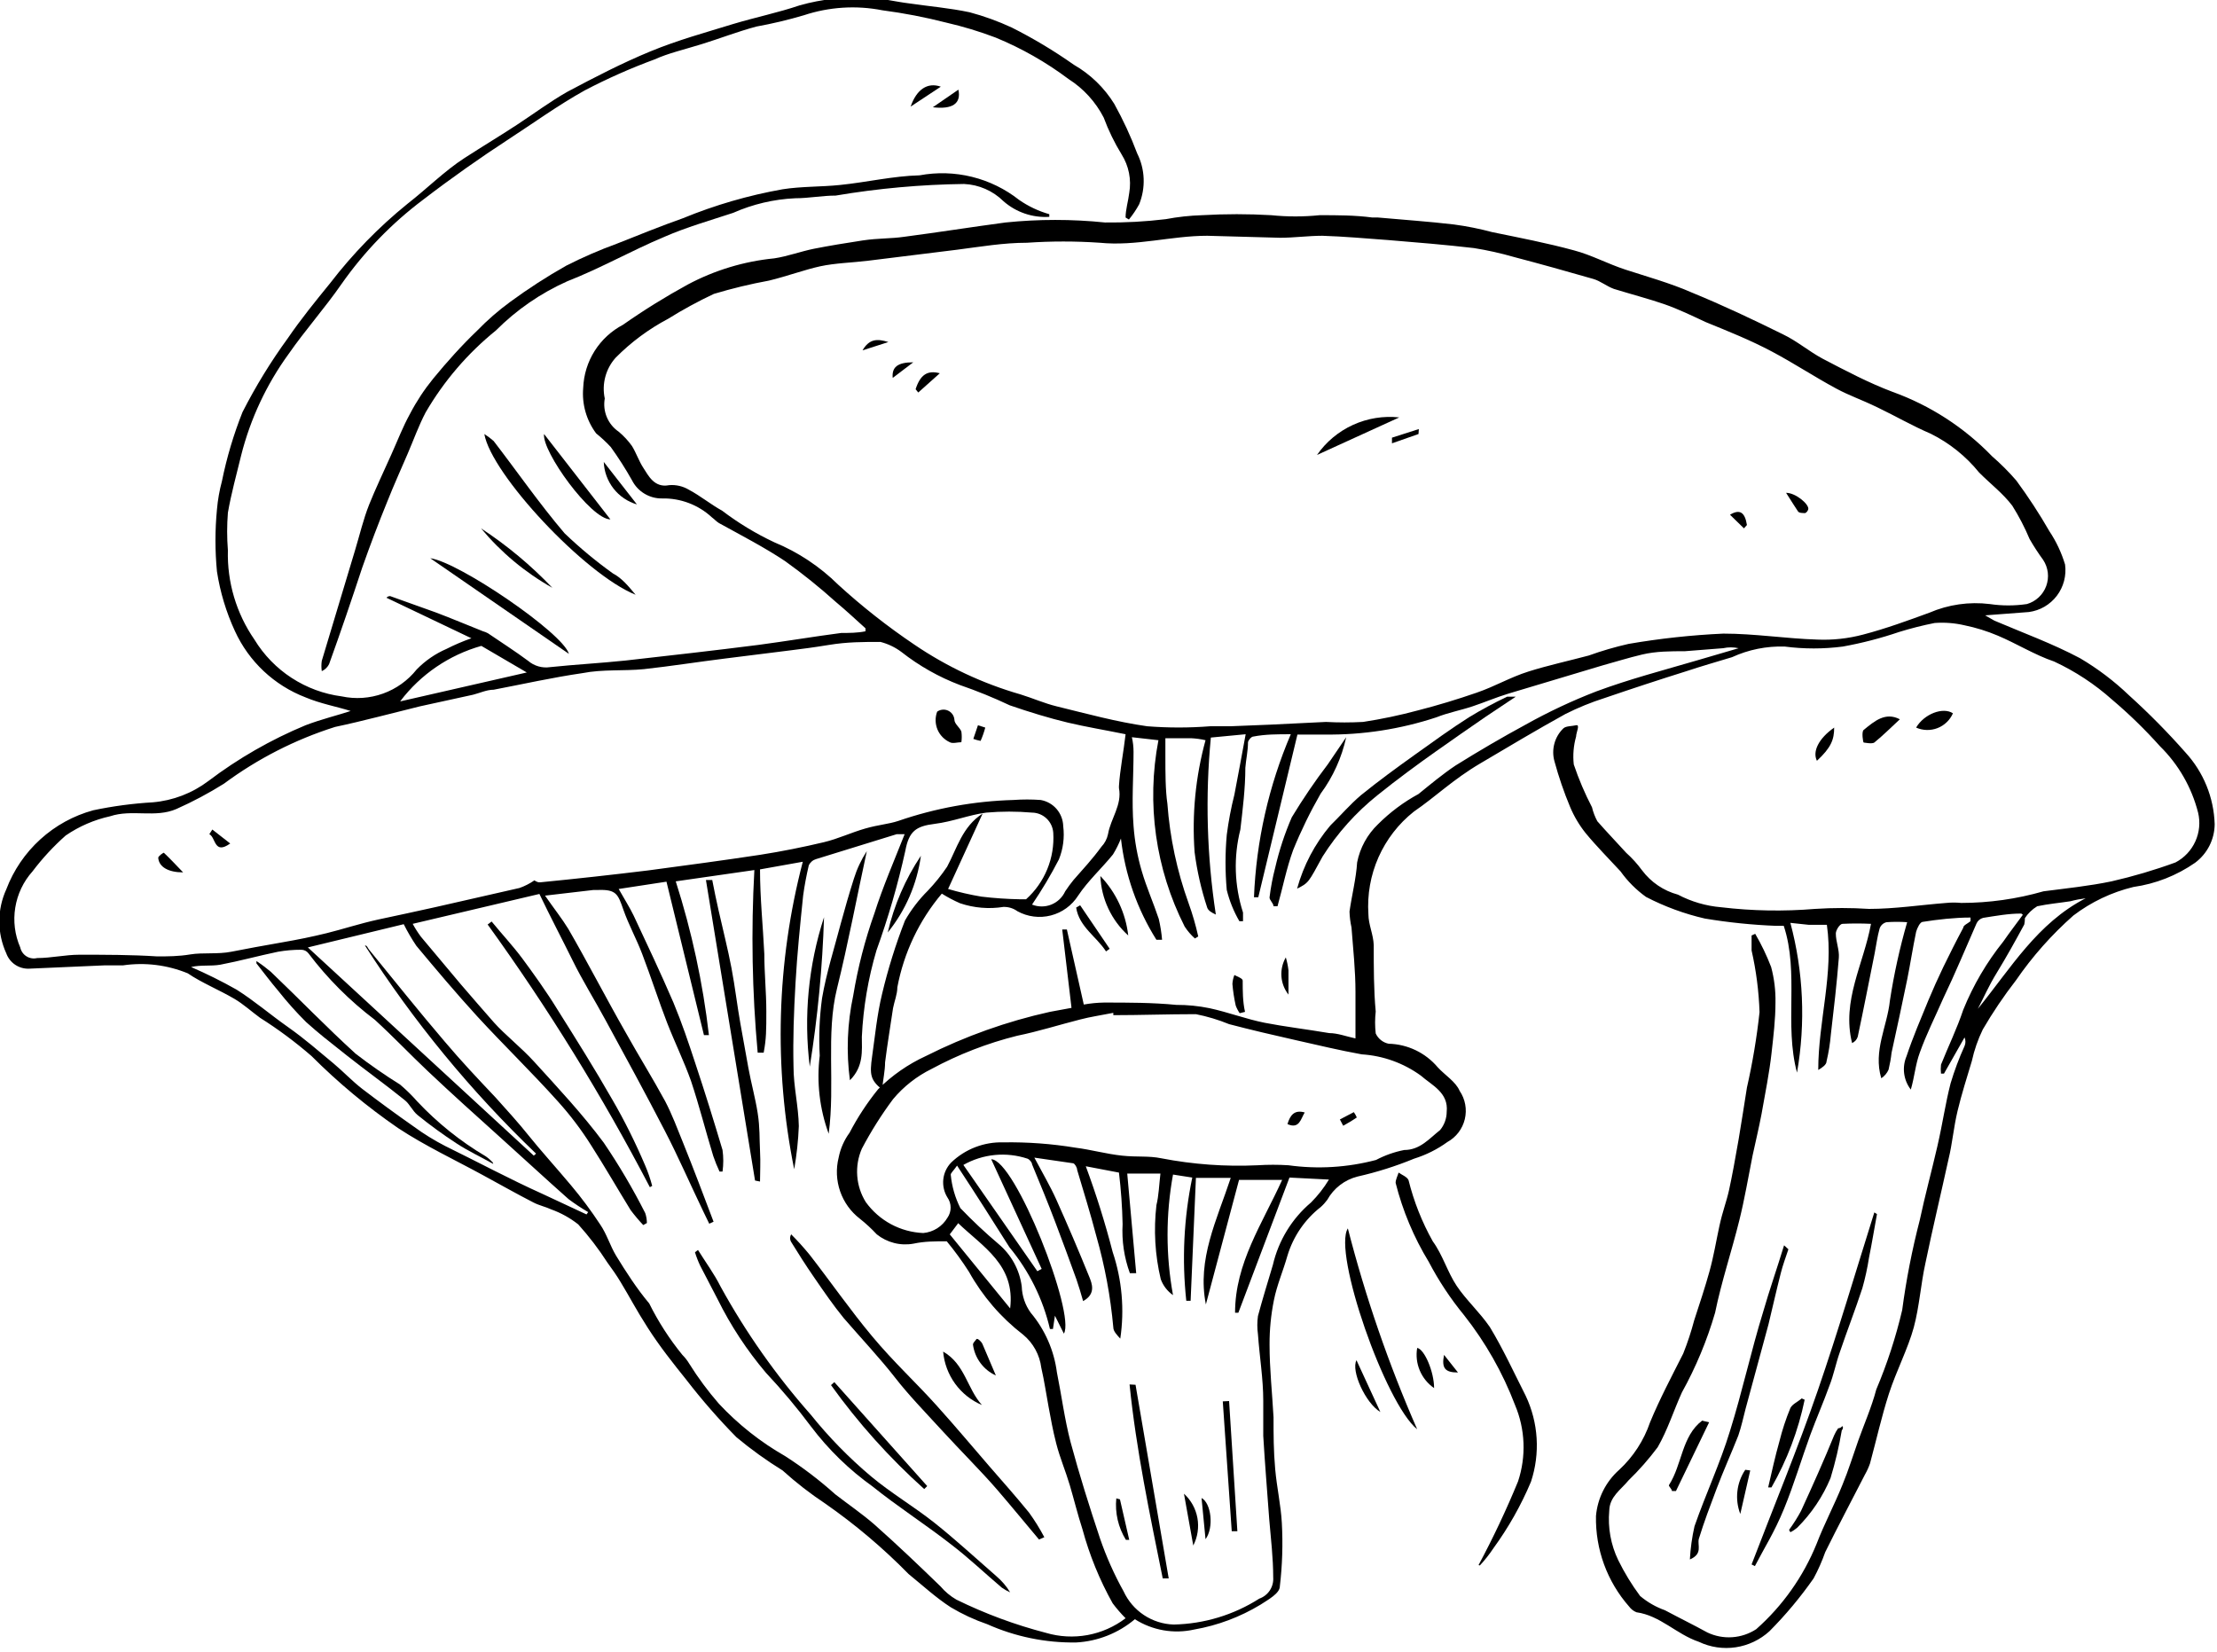 <svg width="102" height="76" viewBox="0 0 102 76" fill="none" xmlns="http://www.w3.org/2000/svg">
<g clip-path="url(#clip0_2_255)">
<path d="M93.148 42.263C93.148 42.171 93.041 42.034 92.98 42.034C92.4 42.034 91.82 42.141 91.24 42.232C91.173 42.25 91.11 42.282 91.057 42.327C91.004 42.372 90.963 42.428 90.935 42.492C90.431 43.638 89.958 44.784 89.408 45.93C89.042 46.77 88.63 47.58 88.325 48.436C88.126 48.971 88.081 49.566 87.913 50.132C87.747 49.918 87.642 49.663 87.607 49.395C87.572 49.126 87.609 48.853 87.714 48.604C88.004 47.733 88.371 46.877 88.722 46.022C88.935 45.512 89.164 45.003 89.408 44.494C89.698 43.898 90.004 43.287 90.324 42.691C90.324 42.569 90.538 42.492 90.66 42.385V42.217C89.927 42.217 89.134 42.309 88.462 42.416C88.34 42.416 88.203 42.706 88.157 42.874C88.004 43.608 87.882 44.402 87.745 45.074C87.516 46.19 87.272 47.32 87.027 48.436C86.998 48.698 86.952 48.958 86.89 49.215C86.819 49.377 86.702 49.515 86.554 49.612C86.173 48.344 86.829 47.229 86.951 46.037C87.138 44.819 87.403 43.615 87.745 42.431C87.43 42.409 87.114 42.409 86.798 42.431C86.725 42.448 86.656 42.483 86.6 42.534C86.544 42.585 86.502 42.65 86.478 42.721C86.371 43.088 86.325 43.485 86.249 43.867C85.99 45.151 85.745 46.419 85.471 47.702C85.45 47.766 85.417 47.825 85.372 47.876C85.327 47.925 85.272 47.965 85.211 47.993C84.723 46.037 85.745 44.356 86.081 42.507C85.644 42.485 85.206 42.485 84.769 42.507C84.647 42.507 84.463 42.798 84.463 42.95C84.463 43.333 84.631 43.699 84.601 44.066C84.509 45.242 84.372 46.419 84.234 47.595C84.199 48.012 84.133 48.426 84.036 48.833C84.036 48.986 83.838 49.123 83.654 49.23C83.654 46.984 84.372 44.799 84.051 42.553H83.227L82.372 42.462C82.973 44.709 83.078 47.061 82.677 49.353C82.082 47.137 82.784 44.769 82.067 42.599H81.716C80.616 42.557 79.52 42.444 78.434 42.263C77.496 42.047 76.588 41.713 75.733 41.27C75.279 40.945 74.882 40.548 74.558 40.093C74.024 39.513 73.459 38.947 72.955 38.336C72.661 37.969 72.42 37.563 72.238 37.129C71.953 36.448 71.714 35.748 71.52 35.036C71.443 34.768 71.441 34.483 71.514 34.214C71.586 33.945 71.731 33.7 71.933 33.508C72.055 33.401 72.314 33.416 72.513 33.37C72.711 33.324 72.513 33.706 72.513 33.89C72.395 34.307 72.359 34.742 72.406 35.173C72.635 35.851 72.915 36.51 73.245 37.144C73.299 37.368 73.381 37.584 73.49 37.786C73.917 38.275 74.375 38.749 74.817 39.237C75.089 39.481 75.335 39.753 75.55 40.047C75.96 40.593 76.54 40.986 77.198 41.163C77.814 41.487 78.489 41.685 79.182 41.743C80.616 41.914 82.063 41.94 83.502 41.82C84.33 41.766 85.161 41.766 85.99 41.82C87.18 41.82 88.37 41.636 89.546 41.545C89.774 41.522 90.004 41.522 90.233 41.545C91.513 41.544 92.787 41.364 94.018 41.01C95.071 40.873 96.124 40.766 97.147 40.552C98.146 40.324 99.13 40.033 100.092 39.681C100.495 39.469 100.816 39.128 101.004 38.713C101.192 38.298 101.237 37.832 101.13 37.389C100.835 36.229 100.228 35.172 99.375 34.333C98.692 33.57 97.958 32.855 97.177 32.194C96.377 31.48 95.478 30.888 94.506 30.437C93.606 30.131 92.781 29.611 91.911 29.245C91.419 29.037 90.908 28.878 90.385 28.771C89.935 28.666 89.472 28.63 89.011 28.664C88.46 28.773 87.915 28.911 87.378 29.077C86.531 29.365 85.664 29.59 84.784 29.749C83.897 29.864 82.999 29.864 82.113 29.749C81.277 29.722 80.446 29.889 79.686 30.238C78.984 30.452 78.282 30.651 77.595 30.88C76.328 31.277 75.077 31.689 73.825 32.117C73.207 32.314 72.604 32.559 72.024 32.851C70.696 33.584 69.368 34.379 68.102 35.127C66.835 35.876 66.056 36.655 65.049 37.343C64.344 37.901 63.786 38.623 63.421 39.445C63.057 40.268 62.898 41.166 62.958 42.064C62.958 42.538 63.187 42.996 63.203 43.485C63.203 44.524 63.203 45.563 63.294 46.541C63.256 46.876 63.256 47.215 63.294 47.55C63.349 47.67 63.431 47.775 63.535 47.858C63.638 47.94 63.76 47.997 63.889 48.023C64.321 48.034 64.746 48.136 65.135 48.323C65.524 48.51 65.87 48.778 66.148 49.108C66.484 49.475 66.972 49.765 67.156 50.193C67.284 50.381 67.371 50.594 67.412 50.819C67.453 51.043 67.446 51.273 67.393 51.495C67.34 51.716 67.241 51.924 67.103 52.105C66.965 52.286 66.79 52.436 66.591 52.546C66.127 52.882 65.611 53.14 65.064 53.31C64.219 53.658 63.346 53.934 62.455 54.135C62.163 54.209 61.889 54.342 61.65 54.526C61.411 54.71 61.212 54.941 61.066 55.205C60.976 55.327 60.874 55.44 60.76 55.541C60.034 56.109 59.501 56.888 59.234 57.772C59.036 58.474 58.746 59.131 58.608 59.834C58.474 60.503 58.407 61.184 58.41 61.866C58.41 62.982 58.532 64.097 58.593 65.213C58.593 66.007 58.593 66.741 58.669 67.596C58.746 68.452 58.929 69.246 58.975 70.072C59.028 71.045 58.998 72.022 58.883 72.99C58.883 73.311 58.349 73.601 57.998 73.83C57.06 74.399 56.025 74.788 54.945 74.976C54.481 75.081 54.001 75.093 53.532 75.012C53.063 74.931 52.615 74.757 52.213 74.502C51.453 75.143 50.505 75.519 49.512 75.572C48.104 75.593 46.708 75.306 45.422 74.732C44.836 74.531 44.274 74.27 43.743 73.953C43.056 73.509 42.445 72.944 41.804 72.424C40.631 71.228 39.348 70.143 37.973 69.185C37.28 68.726 36.622 68.215 36.005 67.657C35.263 67.198 34.553 66.688 33.883 66.129C33.062 65.295 32.293 64.413 31.578 63.486C30.953 62.707 30.357 61.958 29.808 61.102C29.258 60.247 28.984 59.697 28.556 58.994C28.373 58.688 28.16 58.383 27.946 58.092C27.546 57.471 27.097 56.884 26.603 56.335C26.23 56.041 25.813 55.809 25.366 55.648C25.107 55.526 24.802 55.464 24.542 55.327C23.764 54.929 23.016 54.502 22.253 54.089C20.94 53.371 19.567 52.729 18.315 51.904C16.889 50.923 15.555 49.813 14.332 48.589C13.589 47.944 12.798 47.356 11.966 46.831C11.569 46.541 11.203 46.205 10.791 45.961C10.089 45.548 9.264 45.212 8.639 44.784C7.697 44.397 6.669 44.27 5.662 44.417H4.823L1.328 44.57C1.103 44.577 0.882 44.513 0.695 44.387C0.509 44.261 0.367 44.079 0.29 43.867C0.079 43.404 -0.031 42.902 -0.031 42.393C-0.031 41.884 0.079 41.381 0.29 40.918C0.623 40.039 1.159 39.252 1.854 38.62C2.549 37.988 3.383 37.529 4.289 37.282C5.194 37.091 6.112 36.969 7.036 36.915C7.96 36.835 8.844 36.496 9.585 35.937C10.961 34.895 12.463 34.032 14.057 33.37C14.774 33.095 15.583 32.897 16.133 32.713C15.507 32.515 14.744 32.377 14.057 32.087C12.615 31.534 11.448 30.437 10.806 29.031C10.405 28.162 10.128 27.241 9.982 26.296C9.89 25.346 9.89 24.389 9.982 23.439C10.02 23 10.096 22.565 10.211 22.14C10.431 21.054 10.748 19.991 11.157 18.962C11.763 17.772 12.462 16.633 13.248 15.554C13.843 14.684 14.515 13.858 15.186 13.033C16.225 11.681 17.418 10.455 18.742 9.382C19.628 8.694 20.467 7.854 21.368 7.273C22.268 6.692 22.985 6.265 23.779 5.745C24.573 5.226 25.305 4.675 26.114 4.217C27.351 3.56 28.617 2.903 29.915 2.368C31.212 1.833 32.464 1.497 33.746 1.1C34.768 0.794 35.806 0.581 36.798 0.244C37.815 -0.042 38.873 -0.156 39.927 -0.092C40.553 -0.092 41.178 0.076 41.804 0.153C42.735 0.29 43.681 0.367 44.613 0.565C45.278 0.743 45.926 0.978 46.551 1.268C47.543 1.767 48.497 2.339 49.405 2.979C50.166 3.416 50.806 4.036 51.267 4.782C51.673 5.514 52.025 6.275 52.32 7.059C52.5 7.42 52.602 7.815 52.617 8.218C52.633 8.621 52.563 9.023 52.412 9.397C52.277 9.646 52.119 9.881 51.939 10.1L51.786 10.008C51.786 9.641 51.908 9.259 51.954 8.877C52.06 8.263 51.935 7.632 51.603 7.105C51.274 6.568 50.998 6 50.779 5.409C50.406 4.685 49.848 4.073 49.161 3.636C48.127 2.86 46.999 2.218 45.803 1.727C45.061 1.446 44.302 1.217 43.529 1.039C42.564 0.792 41.586 0.603 40.599 0.474C39.393 0.237 38.147 0.316 36.981 0.703C36.264 0.915 35.535 1.089 34.799 1.222C33.944 1.451 33.12 1.772 32.28 2.032C31.441 2.292 30.754 2.445 30.113 2.735C29.015 3.139 27.945 3.614 26.908 4.156C25.672 4.844 24.512 5.684 23.337 6.448C22.161 7.212 20.727 8.22 19.475 9.183C18.021 10.274 16.749 11.589 15.705 13.079C14.942 14.179 14.042 15.188 13.278 16.288C12.261 17.688 11.52 19.27 11.096 20.948C10.882 21.834 10.638 22.705 10.485 23.591C10.439 24.166 10.439 24.743 10.485 25.318C10.445 26.783 10.873 28.223 11.706 29.428C12.138 30.137 12.722 30.739 13.417 31.191C14.112 31.643 14.899 31.934 15.72 32.041C16.354 32.176 17.012 32.132 17.621 31.913C18.23 31.695 18.767 31.31 19.17 30.803C19.562 30.401 20.028 30.079 20.544 29.856C20.914 29.668 21.296 29.505 21.688 29.367L17.781 27.503C17.802 27.479 17.827 27.459 17.856 27.446C17.885 27.433 17.917 27.426 17.949 27.427L20.04 28.175C20.772 28.45 21.49 28.756 22.222 29.046C22.302 29.067 22.379 29.098 22.451 29.138C23.077 29.566 23.703 29.963 24.298 30.406C24.436 30.524 24.597 30.61 24.77 30.66C24.944 30.71 25.127 30.723 25.305 30.696C26.465 30.574 27.625 30.513 28.785 30.391C30.815 30.162 32.86 29.932 34.89 29.673C36.157 29.505 37.424 29.291 38.706 29.123C39.072 29.123 39.454 29.123 39.82 29.046V28.909C39.362 28.496 38.92 28.084 38.462 27.702C37.718 27.033 36.939 26.405 36.127 25.822C35.165 25.18 34.127 24.646 33.074 24.065C32.952 23.989 32.86 23.882 32.754 23.805C32.132 23.229 31.311 22.916 30.464 22.934C30.177 22.939 29.895 22.863 29.649 22.714C29.403 22.566 29.204 22.351 29.075 22.094C28.778 21.567 28.452 21.057 28.099 20.566C27.89 20.342 27.665 20.132 27.427 19.94C26.979 19.339 26.767 18.594 26.832 17.846C26.855 17.244 27.036 16.658 27.357 16.148C27.679 15.638 28.13 15.223 28.663 14.943C29.62 14.272 30.613 13.655 31.639 13.094C32.875 12.434 34.229 12.024 35.623 11.887C36.233 11.796 36.844 11.566 37.455 11.444C38.065 11.322 38.981 11.169 39.698 11.062C40.415 10.955 40.98 10.986 41.606 10.894C43.132 10.695 44.658 10.451 46.261 10.237C47.783 10.08 49.318 10.08 50.84 10.237C51.773 10.247 52.706 10.196 53.633 10.084C54.187 9.979 54.748 9.918 55.312 9.901C56.369 9.84 57.429 9.84 58.486 9.901C59.227 9.977 59.974 9.977 60.715 9.901C61.524 9.901 62.333 9.901 63.141 10.008H63.401C64.576 10.115 65.736 10.191 66.896 10.329C67.488 10.408 68.074 10.525 68.651 10.68C69.918 10.94 71.185 11.184 72.421 11.521C73.23 11.735 73.947 12.132 74.787 12.407C75.626 12.682 76.878 13.033 77.839 13.461C79.259 14.042 80.648 14.699 82.037 15.386C82.677 15.692 83.227 16.166 83.853 16.502C84.906 17.052 85.974 17.617 87.073 18.03C88.806 18.654 90.372 19.668 91.652 20.994C92.049 21.338 92.422 21.711 92.766 22.109C93.318 22.859 93.828 23.64 94.292 24.447C94.606 24.918 94.847 25.433 95.01 25.975C95.044 26.228 95.028 26.485 94.963 26.732C94.898 26.979 94.785 27.21 94.631 27.413C94.476 27.616 94.283 27.786 94.063 27.915C93.842 28.043 93.599 28.126 93.346 28.16L91.332 28.313L91.759 28.557C93.087 29.123 94.43 29.611 95.697 30.284C96.513 30.765 97.271 31.339 97.955 31.995C98.869 32.821 99.736 33.699 100.55 34.623C101.379 35.526 101.856 36.698 101.893 37.923C101.89 38.269 101.807 38.608 101.651 38.916C101.495 39.223 101.269 39.49 100.993 39.696C100.146 40.285 99.174 40.667 98.154 40.811C97.152 41.053 96.211 41.501 95.391 42.125C94.393 43.007 93.506 44.007 92.751 45.105C92.193 45.824 91.683 46.58 91.225 47.366C91 47.828 90.831 48.316 90.721 48.818C90.492 49.582 90.248 50.346 90.065 51.11C89.882 51.874 89.82 52.638 89.653 53.31C89.302 54.914 88.92 56.503 88.584 58.123C88.371 59.086 88.309 60.109 88.05 61.072C87.79 62.035 87.241 63.089 86.905 64.128C86.57 65.167 86.325 66.267 86.035 67.337C85.974 67.511 85.898 67.68 85.806 67.841C85.196 69.032 84.57 70.209 83.975 71.416C83.828 71.832 83.65 72.235 83.441 72.623C82.835 73.49 82.156 74.303 81.411 75.053C80.979 75.448 80.439 75.706 79.86 75.793C79.281 75.88 78.689 75.793 78.16 75.541C77.122 75.19 76.389 74.335 75.29 74.182C75.157 74.128 75.04 74.038 74.955 73.922C73.941 72.772 73.397 71.284 73.428 69.751C73.5 68.932 73.882 68.172 74.497 67.627C75.144 67.028 75.631 66.277 75.916 65.442C76.359 64.372 76.908 63.333 77.442 62.279C77.641 61.78 77.809 61.27 77.946 60.751C78.19 60.002 78.45 59.223 78.648 58.505C78.847 57.787 78.954 57.114 79.106 56.412C79.259 55.709 79.427 55.312 79.549 54.761C79.671 54.211 79.854 53.233 79.991 52.424C80.129 51.614 80.236 50.896 80.373 50.04C80.633 48.896 80.826 47.738 80.953 46.572C80.921 45.615 80.799 44.663 80.587 43.73C80.587 43.501 80.587 43.271 80.587 43.042L80.754 42.966C81.039 43.455 81.284 43.966 81.487 44.494C81.63 45.027 81.697 45.577 81.686 46.129C81.686 46.908 81.594 47.657 81.502 48.482C81.411 49.307 81.212 50.331 81.044 51.263C80.922 51.904 80.77 52.531 80.632 53.172C80.434 54.166 80.266 55.174 80.022 56.152C79.671 57.573 79.198 58.979 78.908 60.4C78.537 61.675 78.025 62.905 77.381 64.067C77 64.907 76.725 65.793 76.267 66.588C75.861 67.132 75.411 67.643 74.924 68.116C74.573 68.544 74.054 68.864 74.039 69.506C73.968 70.288 74.11 71.075 74.451 71.783C74.736 72.362 75.073 72.915 75.458 73.433C75.797 73.719 76.185 73.942 76.603 74.09C77.259 74.441 77.916 74.762 78.557 75.114C78.912 75.282 79.305 75.357 79.698 75.33C80.091 75.303 80.47 75.176 80.8 74.961C82.017 73.884 82.967 72.54 83.578 71.034C83.929 70.117 84.402 69.231 84.769 68.314C85.043 67.657 85.257 66.954 85.501 66.267C85.745 65.579 86.112 64.739 86.325 63.929C86.825 62.748 87.223 61.526 87.516 60.277C87.701 58.882 87.972 57.499 88.325 56.137C88.569 54.991 88.874 53.875 89.134 52.745C89.393 51.614 89.5 50.789 89.744 49.842C89.919 49.257 90.133 48.685 90.385 48.13C90.412 48.067 90.426 48 90.426 47.932C90.426 47.863 90.412 47.796 90.385 47.733L89.439 49.398H89.302C89.286 49.261 89.286 49.123 89.302 48.986C89.637 48.145 90.034 47.336 90.324 46.465C90.783 45.331 91.405 44.27 92.171 43.317C92.476 42.874 92.812 42.446 93.132 42.003C93.171 42.179 93.171 42.362 93.132 42.538C92.736 43.271 92.293 44.066 91.881 44.738C91.469 45.41 91.286 45.869 90.996 46.419C92.522 44.539 93.728 42.477 95.956 41.331C95.719 41.361 95.484 41.406 95.254 41.468C94.75 41.545 94.231 41.591 93.728 41.698C93.495 41.84 93.296 42.033 93.148 42.263ZM27.824 18.335C27.772 18.625 27.806 18.923 27.919 19.194C28.033 19.465 28.222 19.697 28.465 19.863C28.695 20.055 28.9 20.276 29.075 20.52C29.274 20.841 29.396 21.223 29.61 21.544C29.823 21.865 30.098 22.461 30.785 22.323C31.105 22.296 31.425 22.371 31.7 22.537C32.219 22.812 32.677 23.194 33.227 23.5C33.972 24.066 34.776 24.553 35.623 24.951C36.722 25.405 37.723 26.07 38.569 26.907C39.665 27.908 40.833 28.827 42.064 29.657C43.561 30.675 45.209 31.448 46.948 31.949C47.497 32.117 48.047 32.362 48.611 32.499C49.985 32.835 51.374 33.217 52.778 33.416C53.743 33.492 54.713 33.492 55.678 33.416H56.609L58.486 33.34L61.005 33.217C61.574 33.248 62.145 33.248 62.714 33.217C63.568 33.086 64.414 32.908 65.248 32.683C66.148 32.453 67.049 32.178 67.934 31.873C68.819 31.567 69.46 31.17 70.33 30.895C71.2 30.62 72.177 30.406 73.093 30.162C73.692 29.946 74.303 29.768 74.924 29.627C76.368 29.378 77.826 29.22 79.289 29.153C80.724 29.153 82.159 29.382 83.609 29.428C84.318 29.458 85.028 29.381 85.715 29.199C86.768 28.924 87.806 28.542 88.767 28.191C89.642 27.814 90.6 27.677 91.545 27.793C92.112 27.877 92.688 27.877 93.255 27.793C93.457 27.735 93.642 27.629 93.796 27.486C93.951 27.342 94.069 27.164 94.142 26.966C94.214 26.769 94.24 26.556 94.216 26.347C94.191 26.138 94.118 25.937 94.002 25.761C93.776 25.452 93.567 25.131 93.377 24.799C93.154 24.268 92.889 23.757 92.583 23.27C92.156 22.705 91.591 22.277 91.057 21.743C90.451 20.993 89.691 20.384 88.828 19.955C88.004 19.604 87.211 19.145 86.386 18.748C85.562 18.351 85.104 18.213 84.479 17.877C83.487 17.342 82.54 16.716 81.533 16.181C80.525 15.646 79.564 15.264 78.48 14.821C77.855 14.531 77.229 14.225 76.573 13.996C75.916 13.767 75.046 13.537 74.253 13.293C73.917 13.171 73.627 12.926 73.306 12.835C72.085 12.483 70.88 12.147 69.659 11.826C69.052 11.651 68.435 11.513 67.812 11.414C66.499 11.261 65.187 11.154 63.889 11.047C62.851 10.971 61.829 10.879 60.837 10.848C60.196 10.848 59.539 10.94 58.898 10.94L55.541 10.848C53.892 10.848 52.274 11.337 50.596 11.169C49.483 11.093 48.366 11.093 47.253 11.169C46.169 11.169 45.101 11.352 44.033 11.49L39.958 11.994C39.225 12.086 38.431 12.101 37.729 12.254C37.027 12.407 36.203 12.712 35.379 12.911C34.523 13.068 33.678 13.272 32.845 13.522C32.121 13.862 31.418 14.245 30.739 14.668C29.849 15.138 29.036 15.741 28.327 16.456C28.101 16.707 27.937 17.008 27.85 17.335C27.762 17.662 27.753 18.005 27.824 18.335ZM43.62 40.903C44.122 41.05 44.632 41.168 45.147 41.254C45.74 41.326 46.336 41.366 46.932 41.377C47.024 41.377 47.161 41.377 47.207 41.377C47.633 40.995 47.966 40.522 48.183 39.992C48.4 39.463 48.494 38.892 48.459 38.321C48.443 38.071 48.334 37.836 48.153 37.663C47.972 37.49 47.732 37.392 47.482 37.389C46.781 37.328 46.076 37.328 45.376 37.389C44.567 37.496 43.849 37.801 42.995 37.908C42.14 38.015 41.82 38.244 41.652 39.146C41.309 40.701 40.865 42.232 40.324 43.73C39.942 45.022 39.716 46.356 39.652 47.702C39.652 48.344 39.744 49.062 39.103 49.704C38.93 48.406 38.981 47.088 39.255 45.808C39.468 44.518 39.794 43.25 40.232 42.018C40.614 40.811 41.133 39.62 41.621 38.382H41.255L37.546 39.528C37.473 39.549 37.404 39.586 37.347 39.636C37.289 39.687 37.242 39.748 37.21 39.818C37.103 40.277 37.012 40.75 36.951 41.209C36.813 42.553 36.676 43.883 36.6 45.227C36.523 46.572 36.478 47.794 36.508 49.078C36.508 49.994 36.737 50.896 36.752 51.813C36.726 52.479 36.654 53.142 36.539 53.799C35.592 49.114 35.728 44.274 36.935 39.65L34.967 40.002C34.967 41.331 35.104 42.614 35.165 43.898C35.165 44.769 35.257 45.655 35.257 46.526C35.257 47.397 35.257 47.794 35.135 48.436H34.86C34.603 45.642 34.552 42.833 34.707 40.032L31.09 40.552C31.827 42.854 32.338 45.224 32.616 47.626H32.387L30.663 40.567L28.465 40.903C28.739 41.392 28.968 41.743 29.152 42.125C29.777 43.455 30.403 44.784 30.983 46.129C31.365 47.045 31.685 47.993 31.99 48.925C32.433 50.254 32.845 51.583 33.242 52.913C33.288 53.242 33.288 53.576 33.242 53.906H33.105C32.995 53.672 32.898 53.432 32.815 53.188C32.464 52.042 32.174 50.88 31.792 49.735C31.471 48.833 31.044 47.962 30.693 47.061C30.342 46.159 29.945 44.937 29.548 43.898C29.289 43.21 28.923 42.553 28.678 41.85C28.434 41.148 28.358 40.918 27.518 40.949H27.305L25.076 41.209C25.488 41.804 25.855 42.263 26.145 42.737C27.03 44.264 27.885 45.93 28.785 47.504C29.381 48.573 30.021 49.597 30.602 50.667C30.922 51.278 31.166 51.935 31.426 52.577C31.914 53.784 32.372 55.006 32.83 56.213L32.631 56.305L32.357 55.739C31.762 54.502 31.212 53.234 30.586 52.026C29.701 50.315 28.785 48.634 27.869 46.954C27.366 46.022 26.801 45.12 26.343 44.188C25.885 43.256 25.321 42.187 24.817 41.132L18.987 42.507C19.1 42.715 19.227 42.914 19.368 43.103L21.2 45.288C21.719 45.884 22.222 46.48 22.726 47.045C23.23 47.611 23.993 48.207 24.573 48.848C25.672 50.055 26.801 51.263 27.778 52.577C28.482 53.615 29.119 54.697 29.686 55.816C29.736 55.963 29.762 56.118 29.762 56.274L29.594 56.366C29.388 56.148 29.195 55.918 29.014 55.678C28.404 54.685 27.824 53.677 27.198 52.699C26.748 51.984 26.237 51.309 25.672 50.682C24.466 49.337 23.169 48.084 21.948 46.755C20.986 45.701 20.07 44.616 19.154 43.516C18.94 43.198 18.746 42.866 18.575 42.523L14.164 43.592L24.558 53.172L24.664 53.081C21.668 50.212 19.024 46.996 16.789 43.501C16.896 43.501 16.911 43.608 16.972 43.684C18.132 45.105 19.277 46.541 20.467 47.932C21.215 48.818 21.993 49.643 22.802 50.498C23.321 51.079 23.855 51.66 24.329 52.256C24.802 52.852 25.641 53.784 26.267 54.532C26.75 55.106 27.198 55.708 27.61 56.335C27.915 56.778 28.068 57.313 28.343 57.772C28.8 58.52 29.304 59.3 29.869 59.972C30.288 60.816 30.8 61.61 31.395 62.34C31.519 62.464 31.626 62.602 31.716 62.753C32.12 63.398 32.574 64.011 33.074 64.586C33.965 65.54 34.994 66.354 36.127 67C36.941 67.523 37.711 68.111 38.431 68.757C39.026 69.216 39.652 69.644 40.217 70.133C41.27 71.065 42.293 72.043 43.27 72.99C43.477 73.234 43.725 73.441 44.002 73.601C45.321 74.248 46.701 74.76 48.123 75.129C48.743 75.313 49.398 75.347 50.035 75.231C50.671 75.114 51.271 74.849 51.786 74.457C51.572 74.241 51.373 74.012 51.191 73.769C50.59 72.694 50.124 71.55 49.802 70.362C49.588 69.705 49.42 69.017 49.222 68.345C49.023 67.673 48.764 67.077 48.596 66.42C48.428 65.763 48.352 65.304 48.245 64.739C48.138 64.174 48.047 63.532 47.909 62.936C47.835 62.338 47.535 61.791 47.07 61.408C46.053 60.625 45.207 59.642 44.582 58.52C44.27 58.031 43.929 57.562 43.559 57.114C42.98 57.114 42.537 57.114 42.033 57.221C41.737 57.276 41.432 57.266 41.14 57.192C40.847 57.118 40.574 56.982 40.339 56.794C40.098 56.535 39.838 56.295 39.561 56.075C39.142 55.753 38.827 55.315 38.654 54.816C38.48 54.316 38.456 53.777 38.584 53.264C38.665 52.849 38.837 52.458 39.087 52.118C39.457 51.408 39.897 50.738 40.4 50.117C41.037 49.482 41.781 48.964 42.598 48.589C44.409 47.677 46.327 46.994 48.306 46.556L49.298 46.373L48.871 42.767H49.085L49.863 46.22C50.17 46.165 50.482 46.134 50.794 46.129C51.908 46.129 53.022 46.129 54.121 46.236C54.634 46.234 55.145 46.285 55.648 46.388C56.502 46.572 57.342 46.893 58.196 47.061C59.051 47.229 60.165 47.366 61.157 47.534C61.539 47.534 61.936 47.687 62.363 47.779C62.363 47.03 62.363 46.343 62.363 45.64C62.363 44.647 62.256 43.669 62.18 42.675C62.127 42.434 62.096 42.189 62.088 41.942C62.195 41.193 62.394 40.414 62.439 39.681C62.571 39.01 62.907 38.396 63.401 37.923C63.952 37.373 64.579 36.904 65.263 36.533C65.828 36.075 66.377 35.616 66.972 35.219C68.025 34.562 69.094 33.936 70.193 33.34C71.239 32.755 72.326 32.244 73.444 31.812C74.97 31.246 76.496 30.849 78.114 30.375L79.991 29.825C79.755 29.773 79.51 29.773 79.274 29.825L77.519 29.963C76.862 29.963 76.191 29.963 75.55 30.116C74.909 30.268 74.329 30.452 73.718 30.62L69.384 31.919C68.834 32.087 68.3 32.316 67.751 32.499C67.201 32.683 66.621 32.79 66.087 33.004C64.433 33.55 62.7 33.818 60.959 33.798H59.692L57.891 41.285H57.693C57.797 38.702 58.371 36.16 59.387 33.783C58.761 33.783 58.212 33.783 57.662 33.89C57.571 33.89 57.433 34.058 57.418 34.15C57.418 34.547 57.326 34.944 57.296 35.326C57.296 36.273 57.174 37.236 57.067 38.168C56.748 39.427 56.79 40.751 57.189 41.988C57.189 42.095 57.189 42.248 57.189 42.385H57.021C56.761 41.936 56.565 41.453 56.441 40.949C56.365 40.105 56.365 39.256 56.441 38.413C56.521 37.79 56.638 37.172 56.792 36.564C56.96 35.677 57.128 34.791 57.311 33.783L55.709 33.936C55.448 36.649 55.525 39.385 55.938 42.08C55.739 41.988 55.586 41.896 55.541 41.759C55.267 40.928 55.072 40.074 54.961 39.207C54.835 37.474 55.005 35.733 55.464 34.058C55.244 34.007 55.019 33.976 54.793 33.966H53.617V34.822C53.617 35.54 53.617 36.35 53.709 36.976C53.824 38.542 54.153 40.084 54.686 41.56C54.866 42.059 55.014 42.57 55.129 43.088L54.976 43.18C54.794 43.019 54.635 42.834 54.503 42.63C53.163 39.985 52.738 36.97 53.297 34.058L52.076 33.92C52.126 34.141 52.152 34.366 52.152 34.593C52.152 35.723 52.061 36.869 52.152 38C52.204 38.709 52.332 39.411 52.534 40.093C52.748 40.827 53.068 41.545 53.312 42.278C53.387 42.595 53.438 42.917 53.465 43.241H53.205C52.317 41.831 51.758 40.237 51.572 38.581C51.472 38.835 51.349 39.081 51.206 39.314C50.687 39.956 50.061 40.521 49.603 41.209C49.316 41.661 48.868 41.988 48.349 42.121C47.83 42.255 47.28 42.185 46.81 41.927C46.624 41.792 46.399 41.723 46.169 41.728C45.499 41.835 44.813 41.777 44.17 41.56C43.88 41.433 43.599 41.285 43.331 41.117C42.288 42.352 41.584 43.837 41.285 45.426C41.285 45.747 41.148 46.068 41.087 46.388C40.965 47.214 40.827 48.038 40.721 48.879C40.721 49.261 40.629 49.658 40.583 50.132C40.049 49.689 40.003 49.459 40.125 48.604C40.248 47.748 40.354 46.663 40.583 45.731C40.856 44.583 41.208 43.454 41.636 42.355C41.924 41.851 42.278 41.388 42.69 40.979C43.015 40.638 43.311 40.27 43.575 39.879C44.033 39.024 44.277 38.031 45.208 37.435L43.62 40.903ZM51.786 33.783C50.809 33.584 49.97 33.447 49.13 33.248C48.291 33.049 47.345 32.759 46.459 32.453C45.714 32.101 44.95 31.79 44.17 31.521C43.197 31.153 42.286 30.637 41.468 29.994C41.181 29.78 40.854 29.624 40.507 29.535C39.713 29.535 38.981 29.535 38.141 29.673C37.302 29.81 36.996 29.841 36.416 29.917L33.364 30.299C32.128 30.452 30.876 30.651 29.625 30.788C28.694 30.88 27.732 30.788 26.801 30.971C25.427 31.17 24.069 31.476 22.711 31.735C22.39 31.735 22.07 31.888 21.765 31.965L19.323 32.499C18.01 32.82 16.713 33.172 15.415 33.447C13.578 34.029 11.851 34.912 10.302 36.059C9.603 36.497 8.874 36.885 8.12 37.221C7.143 37.648 6.075 37.221 5.067 37.557C4.335 37.719 3.641 38.019 3.022 38.443C2.46 38.941 1.949 39.494 1.496 40.093C1.077 40.561 0.802 41.14 0.702 41.76C0.601 42.38 0.681 43.016 0.931 43.592C0.949 43.676 0.984 43.755 1.033 43.826C1.082 43.896 1.145 43.956 1.217 44.001C1.29 44.047 1.371 44.077 1.455 44.091C1.54 44.105 1.626 44.101 1.709 44.081C2.35 44.081 3.007 43.928 3.648 43.928C4.838 43.928 6.044 43.928 7.234 44.005C7.723 44.005 8.211 44.005 8.761 43.913C9.31 43.821 10.028 43.913 10.638 43.791C11.249 43.669 12.164 43.501 12.958 43.363C13.752 43.225 14.347 43.103 15.034 42.935C15.72 42.767 16.56 42.492 17.399 42.309C18.239 42.125 19.139 41.942 20.009 41.743L23.901 40.857C24.145 40.771 24.375 40.653 24.588 40.506C24.588 40.506 24.726 40.613 24.848 40.597C26.506 40.434 28.17 40.251 29.838 40.047C31.548 39.818 33.272 39.589 34.982 39.329C35.959 39.176 36.951 38.978 37.912 38.749C38.553 38.596 39.164 38.306 39.805 38.122C40.446 37.939 40.873 37.923 41.331 37.771C43.038 37.183 44.823 36.859 46.627 36.808C47.044 36.778 47.462 36.778 47.879 36.808C48.165 36.858 48.425 37.005 48.614 37.225C48.803 37.446 48.91 37.725 48.917 38.015C48.982 38.533 48.914 39.059 48.718 39.543C48.348 40.26 47.935 40.954 47.482 41.621C47.766 41.735 48.083 41.735 48.367 41.622C48.652 41.508 48.881 41.289 49.008 41.01C49.13 40.827 49.252 40.658 49.39 40.49C49.817 40.002 50.26 39.528 50.672 38.962C50.826 38.801 50.932 38.6 50.977 38.382C51.099 37.664 51.633 37.037 51.481 36.258C51.481 36.258 51.481 36.258 51.481 36.166C51.526 35.433 51.694 34.593 51.786 33.783ZM53.389 53.998H51.862L52.274 58.581H51.984C51.719 57.858 51.605 57.089 51.649 56.32C51.632 55.528 51.576 54.738 51.481 53.952L49.955 53.661C50.434 54.953 50.846 56.269 51.191 57.603C51.621 58.886 51.741 60.253 51.542 61.591C51.389 61.423 51.221 61.255 51.221 61.072C51.093 59.655 50.833 58.253 50.443 56.885C50.168 55.831 49.848 54.807 49.558 53.83C49.558 53.722 49.451 53.539 49.375 53.524L47.589 53.264C47.97 53.982 48.321 54.578 48.596 55.189C49.13 56.381 49.634 57.558 50.122 58.765C50.229 59.04 50.443 59.529 49.832 59.865C49.726 59.498 49.634 59.177 49.527 58.872C49.207 57.985 48.886 57.114 48.55 56.228C48.215 55.342 47.848 54.456 47.482 53.57C47.482 53.478 47.36 53.34 47.268 53.31C46.784 53.15 46.272 53.093 45.765 53.143C45.257 53.193 44.766 53.349 44.323 53.6L47.726 58.49L47.925 58.383L45.605 53.34C46.704 53.34 49.497 60.461 48.947 61.362L48.535 60.537L48.444 61.148H48.306C47.984 59.768 47.347 58.481 46.444 57.389C45.681 56.182 44.918 54.975 44.033 53.631C43.865 53.875 43.727 53.982 43.743 54.059C43.794 54.591 43.944 55.109 44.185 55.587C44.741 56.167 45.327 56.718 45.941 57.237C46.53 57.731 46.911 58.429 47.009 59.193C47.022 59.627 47.166 60.048 47.421 60.4C48.078 61.182 48.496 62.136 48.627 63.15C48.84 64.204 48.978 65.289 49.252 66.343C49.664 67.871 50.122 69.323 50.611 70.79C50.9 71.63 51.262 72.443 51.694 73.219C51.899 73.663 52.222 74.041 52.63 74.311C53.037 74.581 53.511 74.732 53.999 74.747C55.396 74.718 56.758 74.306 57.937 73.555C58.136 73.485 58.307 73.352 58.423 73.175C58.539 72.998 58.593 72.788 58.578 72.577C58.578 71.691 58.471 70.79 58.395 69.903C58.303 68.635 58.196 67.352 58.12 66.068C58.12 65.534 58.12 64.983 58.12 64.449C58.12 63.44 57.952 62.447 57.876 61.393C57.837 61.114 57.837 60.831 57.876 60.552C58.089 59.758 58.318 59.024 58.563 58.199C58.823 57.078 59.439 56.07 60.318 55.327C60.634 55.01 60.911 54.656 61.142 54.273L59.326 54.181L56.975 60.4H56.823C56.823 58.123 58.074 56.305 58.99 54.288H57.006L55.48 60.018C55.068 57.94 55.983 56.137 56.624 54.196H55.022L54.778 59.85H54.579C54.373 57.957 54.466 56.044 54.854 54.181L53.968 54.043C53.633 55.877 53.633 57.756 53.968 59.59C53.709 59.41 53.512 59.153 53.404 58.856C53.139 57.741 53.072 56.588 53.205 55.449C53.312 55.021 53.328 54.517 53.389 53.998ZM51.221 46.709V46.602C50.687 46.709 50.153 46.786 49.695 46.908C48.733 47.152 47.772 47.458 46.795 47.657C45.424 47.999 44.101 48.513 42.857 49.184C42.177 49.519 41.573 49.992 41.087 50.575C40.55 51.295 40.071 52.057 39.652 52.852C39.481 53.246 39.408 53.676 39.44 54.104C39.471 54.533 39.607 54.947 39.835 55.312C40.14 55.733 40.535 56.08 40.992 56.326C41.45 56.572 41.957 56.711 42.476 56.733C42.704 56.713 42.924 56.639 43.118 56.517C43.312 56.394 43.474 56.227 43.59 56.03C43.686 55.893 43.737 55.73 43.737 55.564C43.737 55.397 43.686 55.234 43.59 55.098C43.436 54.85 43.369 54.557 43.399 54.267C43.429 53.976 43.556 53.704 43.758 53.493C44.077 53.185 44.455 52.943 44.87 52.783C45.284 52.623 45.726 52.548 46.169 52.561C47.278 52.544 48.387 52.626 49.481 52.806C50.199 52.897 50.901 53.096 51.618 53.172C52.336 53.249 52.839 53.172 53.434 53.295C54.892 53.577 56.378 53.685 57.861 53.615C58.333 53.585 58.807 53.585 59.28 53.615C60.626 53.802 61.995 53.718 63.309 53.371C63.717 53.156 64.154 53.001 64.607 52.913C65.339 52.913 65.767 52.378 66.255 51.996C66.451 51.76 66.558 51.463 66.56 51.156C66.652 50.269 65.873 49.933 65.37 49.49C64.575 48.913 63.633 48.574 62.653 48.512C61.63 48.329 60.623 48.084 59.6 47.855C58.578 47.626 57.54 47.382 56.548 47.122C56.055 46.92 55.544 46.767 55.022 46.663C53.694 46.663 52.458 46.709 51.221 46.709ZM26.984 55.877L27.061 55.77C26.749 55.589 26.448 55.39 26.16 55.174C25.107 54.242 24.069 53.279 23.016 52.332C21.963 51.385 20.772 50.315 19.674 49.276C18.849 48.497 18.147 47.748 17.247 46.923C16.093 46.05 15.066 45.022 14.194 43.867C14.155 43.815 14.105 43.772 14.046 43.743C13.988 43.714 13.924 43.699 13.858 43.699C13.5 43.698 13.143 43.729 12.79 43.791C11.905 43.974 11.02 44.219 10.134 44.387C9.692 44.463 9.249 44.387 8.791 44.494C9.506 44.803 10.204 45.15 10.882 45.533C11.706 46.052 12.409 46.663 13.233 47.244C14.057 47.825 14.652 48.359 15.339 48.925C15.797 49.307 16.194 49.735 16.667 50.101C17.44 50.692 18.234 51.273 19.048 51.843C19.502 52.176 19.982 52.472 20.482 52.729C22.009 53.478 23.459 54.257 24.954 54.93L26.984 55.877ZM18.422 32.27L24.237 30.941L22.146 29.718C20.663 30.137 19.355 31.027 18.422 32.255V32.27ZM44.078 56.289L43.697 56.794L46.475 60.201C46.719 58.199 45.223 57.374 44.078 56.274V56.289Z" fill="black"/>
<path d="M48.276 9.977C47.506 10.026 46.749 9.768 46.169 9.259C45.683 8.779 45.036 8.495 44.353 8.465C42.373 8.49 40.399 8.669 38.447 8.999C37.821 8.999 37.21 9.122 36.584 9.122C35.6 9.167 34.632 9.395 33.73 9.794C32.662 10.145 31.594 10.451 30.571 10.894C29.045 11.536 27.625 12.346 26.099 12.942C24.876 13.488 23.764 14.255 22.818 15.203C21.519 16.254 20.422 17.532 19.582 18.977C19.262 19.588 19.033 20.23 18.758 20.872C18.483 21.513 18.117 22.323 17.827 23.056C17.415 24.065 17.033 25.073 16.667 26.112C16.163 27.64 15.675 29.077 15.14 30.559C15.069 30.701 14.95 30.815 14.805 30.88C14.781 30.723 14.781 30.563 14.805 30.406C15.308 28.71 15.827 27.029 16.331 25.333C16.545 24.63 16.713 23.897 16.987 23.209C17.262 22.522 17.659 21.681 17.995 20.933C18.331 20.184 18.529 19.649 18.865 19.038C19.165 18.463 19.523 17.921 19.933 17.418C20.559 16.654 21.246 15.89 21.948 15.218C22.418 14.733 22.929 14.288 23.474 13.889C24.3 13.283 25.161 12.726 26.053 12.223C26.805 11.841 27.58 11.504 28.373 11.215C29.381 10.818 30.388 10.405 31.426 10.039C32.9 9.433 34.435 8.988 36.005 8.709C36.874 8.572 37.775 8.602 38.645 8.511C39.866 8.388 41.087 8.098 42.308 8.067C43.108 7.918 43.93 7.942 44.719 8.137C45.509 8.332 46.248 8.694 46.887 9.198C47.31 9.492 47.78 9.714 48.276 9.855V9.977Z" fill="black"/>
<path d="M68.025 72.012C68.696 70.76 69.302 69.475 69.842 68.162C70.224 67.012 70.175 65.763 69.704 64.647C69.136 63.155 68.343 61.759 67.354 60.507C66.733 59.749 66.191 58.93 65.736 58.062C65.048 56.933 64.533 55.707 64.21 54.425C64.21 54.273 64.301 54.105 64.347 53.952C64.5 54.059 64.744 54.15 64.805 54.303C65.049 55.286 65.424 56.231 65.919 57.114C66.377 57.741 66.591 58.52 67.018 59.162C67.445 59.804 68.071 60.369 68.544 61.057C69.155 62.065 69.659 63.165 70.193 64.219C70.781 65.458 70.868 66.876 70.437 68.177C69.982 69.259 69.403 70.284 68.712 71.233C68.526 71.514 68.316 71.78 68.086 72.027L68.025 72.012Z" fill="black"/>
<path d="M86.356 55.862C86.234 56.519 86.127 57.191 85.99 57.863C85.917 58.338 85.815 58.807 85.684 59.269C85.364 60.247 84.982 61.225 84.646 62.218C84.463 62.737 84.356 63.288 84.173 63.746C83.899 64.51 83.563 65.274 83.288 66.023C82.876 67.153 82.54 68.299 82.082 69.415C81.624 70.53 81.197 71.172 80.739 72.058L80.587 71.982C81.609 69.308 82.708 66.664 83.639 63.96C84.57 61.255 85.379 58.505 86.234 55.785L86.356 55.862Z" fill="black"/>
<path d="M82.281 57.481C82.159 57.848 82.021 58.215 81.93 58.581C81.731 59.361 81.563 60.109 81.365 60.934L80.312 64.815C80.205 65.228 80.113 65.656 79.976 66.053C79.656 66.863 79.289 67.673 78.984 68.482C78.679 69.292 78.404 70.01 78.16 70.805C78.084 71.095 78.358 71.492 77.748 71.752C77.776 71.238 77.847 70.727 77.961 70.224C78.496 68.696 79.137 67.336 79.594 65.839C80.159 64.036 80.556 62.187 81.121 60.354C81.411 59.345 81.762 58.352 82.082 57.298L82.281 57.481Z" fill="black"/>
<path d="M62.012 56.519C62.824 59.681 63.891 62.773 65.202 65.763C63.737 64.586 61.31 57.619 62.012 56.519Z" fill="black"/>
<path d="M29.243 27.366C26.893 26.418 22.604 21.819 22.283 19.97C22.434 20.066 22.577 20.173 22.711 20.291C23.794 21.697 24.817 23.179 25.977 24.539C26.675 25.208 27.419 25.826 28.205 26.388C28.633 26.617 28.907 26.968 29.243 27.366Z" fill="black"/>
<path d="M19.796 25.685C21.093 25.853 25.901 29.123 26.175 30.085L19.796 25.685Z" fill="black"/>
<path d="M82.311 70.392C82.514 70.115 82.698 69.824 82.861 69.521C83.395 68.36 83.914 67.199 84.387 66.038C84.436 65.924 84.498 65.817 84.57 65.717C84.57 65.717 84.677 65.717 84.738 65.64C84.799 65.564 84.814 65.747 84.738 65.808C84.612 66.552 84.439 67.287 84.219 68.009C83.864 68.86 83.345 69.633 82.693 70.285C82.595 70.37 82.488 70.442 82.372 70.499L82.311 70.392Z" fill="black"/>
<path d="M83.029 64.403C82.735 65.82 82.22 67.181 81.502 68.437H81.35C81.517 67.719 81.67 67.016 81.869 66.313C81.999 65.792 82.167 65.281 82.372 64.785C82.464 64.602 82.723 64.495 82.891 64.342L83.029 64.403Z" fill="black"/>
<path d="M25.031 19.97L28.083 23.897C27.183 23.897 24.924 20.765 25.031 19.97Z" fill="black"/>
<path d="M78.633 65.442L77.107 68.605H76.924C76.924 68.513 76.756 68.376 76.786 68.33C77.397 67.382 77.366 66.084 78.312 65.365L78.633 65.442Z" fill="black"/>
<path d="M22.131 24.31C23.325 25.093 24.427 26.01 25.412 27.045C24.161 26.341 23.049 25.414 22.131 24.31Z" fill="black"/>
<path d="M87.409 33.095C87.027 33.447 86.646 33.829 86.234 34.165C86.127 34.241 85.776 34.165 85.745 34.165C85.715 34.165 85.638 33.661 85.745 33.584C86.234 33.187 86.737 32.744 87.409 33.095Z" fill="black"/>
<path d="M88.157 33.477C88.523 32.851 89.393 32.515 89.851 32.82C89.783 32.975 89.685 33.115 89.563 33.231C89.441 33.348 89.298 33.44 89.14 33.501C88.983 33.562 88.815 33.591 88.646 33.587C88.477 33.583 88.311 33.546 88.157 33.477Z" fill="black"/>
<path d="M27.778 21.254L29.304 23.209C28.877 23.085 28.5 22.829 28.226 22.478C27.952 22.127 27.795 21.699 27.778 21.254Z" fill="black"/>
<path d="M63.508 64.968C62.821 64.556 62.149 63.074 62.409 62.585L63.508 64.968Z" fill="black"/>
<path d="M65.98 63.868C65.688 63.666 65.459 63.385 65.321 63.057C65.183 62.73 65.142 62.37 65.202 62.019C65.538 62.08 65.98 63.119 65.98 63.868Z" fill="black"/>
<path d="M80.525 67.657L80.068 69.659C79.94 69.327 79.894 68.969 79.934 68.615C79.974 68.261 80.098 67.922 80.296 67.627L80.525 67.657Z" fill="black"/>
<path d="M84.387 33.477C84.387 34.027 84.25 34.394 83.593 35.005C83.38 34.577 83.67 33.981 84.387 33.477Z" fill="black"/>
<path d="M44.094 4.125C44.231 4.767 43.819 5.042 42.918 4.935L44.094 4.125Z" fill="black"/>
<path d="M41.896 4.905C42.171 4.11 42.674 3.774 43.285 3.988L41.896 4.905Z" fill="black"/>
<path d="M67.079 63.15C66.484 63.15 66.316 62.951 66.438 62.34L67.079 63.15Z" fill="black"/>
<path d="M64.378 19.206L60.593 20.933C61.01 20.331 61.582 19.854 62.248 19.55C62.914 19.246 63.65 19.127 64.378 19.206Z" fill="black"/>
<path d="M82.174 22.675C82.617 22.675 83.227 23.194 83.197 23.424C83.187 23.462 83.17 23.498 83.147 23.529C83.123 23.561 83.093 23.587 83.059 23.607C82.937 23.607 82.769 23.607 82.723 23.53C82.677 23.454 82.388 23.026 82.174 22.675Z" fill="black"/>
<path d="M42.125 17.908C42.339 17.251 42.659 17.021 43.239 17.174L42.247 18.06L42.125 17.908Z" fill="black"/>
<path d="M65.263 19.97L64.042 20.398V20.138L65.278 19.741L65.263 19.97Z" fill="black"/>
<path d="M80.236 24.31L79.594 23.683C80.052 23.408 80.281 23.576 80.373 24.157L80.236 24.31Z" fill="black"/>
<path d="M42.018 16.67L41.072 17.388C41.026 16.899 41.285 16.67 42.018 16.67Z" fill="black"/>
<path d="M39.683 16.12C39.988 15.6 40.339 15.57 40.873 15.738L39.683 16.12Z" fill="black"/>
<path d="M47.803 70.835C47.161 70.072 46.536 69.308 45.864 68.528C45.193 67.749 44.17 66.725 43.331 65.809C42.491 64.892 41.804 64.189 41.163 63.364C40.522 62.539 39.637 61.591 38.828 60.659C38.34 60.063 37.912 59.437 37.47 58.795C37.027 58.154 36.752 57.71 36.401 57.145C36.369 57.092 36.352 57.031 36.352 56.969C36.352 56.907 36.369 56.847 36.401 56.794C36.702 57.095 36.987 57.411 37.256 57.741C38.218 58.979 39.118 60.277 40.125 61.484C41.133 62.691 42.125 63.593 43.086 64.663C44.048 65.732 44.704 66.527 45.513 67.459C46.124 68.162 46.749 68.865 47.345 69.598C47.605 69.958 47.84 70.335 48.047 70.728L47.803 70.835Z" fill="black"/>
<path d="M32.113 57.512C32.464 58.077 32.86 58.612 33.15 59.193C34.312 61.306 35.704 63.285 37.302 65.091C38.133 66.126 39.063 67.078 40.08 67.933C40.995 68.697 42.033 69.308 42.98 70.056C43.926 70.805 44.887 71.691 45.834 72.516C46.086 72.73 46.303 72.982 46.475 73.265C46.341 73.206 46.213 73.135 46.093 73.051C45.315 72.394 44.567 71.676 43.743 71.049C42.567 70.133 41.301 69.323 40.141 68.391C39.066 67.623 38.114 66.695 37.317 65.641C36.672 64.777 35.979 63.951 35.241 63.165C34.364 62.13 33.615 60.991 33.013 59.773L32.219 58.245C32.122 58.043 32.041 57.834 31.975 57.619L32.113 57.512Z" fill="black"/>
<path d="M34.738 54.318L32.479 40.49H32.769C32.86 40.949 32.952 41.422 33.059 41.881C33.257 42.767 33.486 43.653 33.654 44.539C33.822 45.426 33.913 46.251 34.066 47.106C34.219 47.962 34.31 48.466 34.432 49.139C34.554 49.811 34.753 50.529 34.86 51.217C34.967 51.904 34.936 52.363 34.967 52.943C34.997 53.524 34.967 53.891 34.967 54.364L34.738 54.318Z" fill="black"/>
<path d="M59.677 40.888C59.97 39.821 60.49 38.831 61.203 37.985C61.676 37.526 62.104 37.022 62.607 36.594C63.416 35.937 64.256 35.326 65.11 34.715C65.965 34.104 66.743 33.538 67.583 33.004C68.151 32.658 68.737 32.342 69.338 32.056C69.338 32.056 69.506 32.056 69.735 32.056L68.361 32.973C67.583 33.508 66.835 34.027 66.057 34.578C65.278 35.128 64.256 35.876 63.386 36.579C62.39 37.374 61.534 38.329 60.852 39.406C60.196 40.598 60.226 40.613 59.677 40.888Z" fill="black"/>
<path d="M29.899 54.624C27.707 50.42 25.212 46.381 22.436 42.538L22.619 42.4C23.092 42.981 23.596 43.516 24.039 44.112C24.481 44.708 25.153 45.64 25.656 46.465C26.511 47.825 27.366 49.184 28.16 50.575C28.739 51.568 29.243 52.592 29.686 53.631C29.815 53.933 29.922 54.245 30.006 54.563L29.899 54.624Z" fill="black"/>
<path d="M38.126 52.164C37.707 51.017 37.565 49.786 37.714 48.573C37.666 47.691 37.701 46.806 37.821 45.93C38.019 44.769 38.386 43.623 38.691 42.462C38.874 41.789 39.072 41.102 39.286 40.429C39.425 39.981 39.625 39.554 39.881 39.161C39.423 41.27 39.026 43.394 38.508 45.487C37.989 47.58 38.431 49.887 38.126 52.164Z" fill="black"/>
<path d="M61.936 33.92C61.731 34.859 61.331 35.745 60.76 36.518C60.28 37.354 59.857 38.222 59.494 39.115C59.188 39.956 59.02 40.827 58.776 41.698H58.593C58.593 41.56 58.395 41.407 58.41 41.285C58.466 40.826 58.552 40.372 58.669 39.925C58.852 39.129 59.108 38.352 59.433 37.603C59.943 36.759 60.498 35.943 61.096 35.158L61.936 33.92Z" fill="black"/>
<path d="M37.912 42.202C37.84 44.505 37.62 46.802 37.256 49.078C36.968 46.765 37.192 44.418 37.912 42.202Z" fill="black"/>
<path d="M42.522 68.513C40.923 67.079 39.485 65.475 38.233 63.73L38.386 63.593L42.659 68.376L42.522 68.513Z" fill="black"/>
<path d="M42.369 39.375C42.193 40.669 41.665 41.89 40.843 42.905C41.134 41.646 41.651 40.45 42.369 39.375Z" fill="black"/>
<path d="M50.626 40.307C51.341 41.054 51.791 42.014 51.908 43.042C51.523 42.695 51.212 42.274 50.992 41.804C50.771 41.334 50.647 40.825 50.626 40.307Z" fill="black"/>
<path d="M43.392 62.188C44.399 62.768 44.49 63.883 45.177 64.647C44.685 64.439 44.258 64.099 43.943 63.666C43.629 63.232 43.438 62.721 43.392 62.188Z" fill="black"/>
<path d="M57.036 46.618C56.96 46.509 56.899 46.391 56.853 46.266C56.78 45.939 56.729 45.607 56.701 45.273C56.709 45.132 56.74 44.992 56.792 44.861C56.929 44.937 57.174 45.013 57.174 45.12C57.174 45.594 57.174 46.083 57.281 46.557L57.036 46.618Z" fill="black"/>
<path d="M49.695 41.652L51.053 43.654L50.886 43.776C50.443 43.088 49.649 42.645 49.512 41.759L49.695 41.652Z" fill="black"/>
<path d="M45.818 63.287C45.536 63.16 45.292 62.962 45.108 62.714C44.923 62.465 44.805 62.173 44.765 61.866C44.765 61.775 44.872 61.698 44.918 61.622C44.964 61.545 45.147 61.729 45.193 61.821L45.818 63.287Z" fill="black"/>
<path d="M59.158 44.051C59.216 44.245 59.257 44.445 59.28 44.647C59.28 45.013 59.28 45.395 59.28 45.762C59.091 45.522 58.978 45.23 58.956 44.925C58.935 44.62 59.005 44.316 59.158 44.051Z" fill="black"/>
<path d="M43.117 32.744C43.189 32.692 43.274 32.661 43.362 32.653C43.45 32.644 43.539 32.66 43.62 32.697C43.7 32.734 43.77 32.792 43.821 32.864C43.872 32.937 43.903 33.022 43.91 33.111C43.91 33.309 44.155 33.462 44.231 33.66C44.254 33.823 44.254 33.987 44.231 34.15C44.048 34.15 43.834 34.226 43.697 34.15C43.441 34.032 43.238 33.822 43.13 33.561C43.023 33.3 43.018 33.008 43.117 32.744Z" fill="black"/>
<path d="M8.425 40.139C7.753 40.139 7.311 39.895 7.28 39.467C7.28 39.39 7.524 39.222 7.54 39.237C7.814 39.497 8.074 39.772 8.425 40.139Z" fill="black"/>
<path d="M9.768 38.168L10.592 38.81C9.844 39.344 9.936 38.535 9.631 38.382L9.768 38.168Z" fill="black"/>
<path d="M45.33 33.477C45.275 33.686 45.203 33.891 45.116 34.089C45.002 34.068 44.889 34.038 44.781 33.997L44.994 33.37L45.33 33.477Z" fill="black"/>
<path d="M52.244 63.715L53.77 72.623H53.495C52.9 69.674 52.274 66.71 51.969 63.7L52.244 63.715Z" fill="black"/>
<path d="M56.548 64.464L56.929 70.454H56.67L56.258 64.479L56.548 64.464Z" fill="black"/>
<path d="M54.472 68.727C54.796 69.022 55.013 69.415 55.091 69.846C55.168 70.277 55.101 70.722 54.9 71.111L54.472 68.727Z" fill="black"/>
<path d="M55.281 68.925C55.724 69.155 55.861 70.285 55.464 70.82L55.281 68.925Z" fill="black"/>
<path d="M51.527 68.987L51.954 70.851H51.801C51.448 70.28 51.293 69.609 51.359 68.941L51.527 68.987Z" fill="black"/>
<path d="M60.028 51.186C59.845 51.477 59.784 51.965 59.234 51.721C59.356 51.309 59.555 51.049 60.028 51.186Z" fill="black"/>
<path d="M61.646 51.507L62.287 51.171C62.341 51.247 62.388 51.329 62.424 51.415C62.226 51.553 62.012 51.675 61.798 51.797L61.646 51.507Z" fill="black"/>
<path d="M22.695 53.554C22.131 53.234 21.535 52.959 21.001 52.607C20.384 52.205 19.788 51.772 19.216 51.308C18.971 51.11 18.849 50.789 18.605 50.606C17.735 49.903 16.819 49.246 15.949 48.558C15.079 47.87 14.667 47.55 14.087 47.03C13.632 46.577 13.204 46.098 12.805 45.594C12.454 45.181 12.134 44.754 11.798 44.326V44.219C12.026 44.369 12.245 44.533 12.454 44.708C13.767 45.961 15.018 47.259 16.361 48.482C17.019 48.99 17.701 49.464 18.407 49.903C18.69 50.143 18.955 50.403 19.2 50.682C20.125 51.666 21.183 52.515 22.345 53.203C22.462 53.282 22.569 53.374 22.665 53.478L22.695 53.554Z" fill="black"/>
</g>
<defs>
<clipPath id="clip0_2_255">
<rect width="102" height="76" fill="white"/>
</clipPath>
</defs>
</svg>
